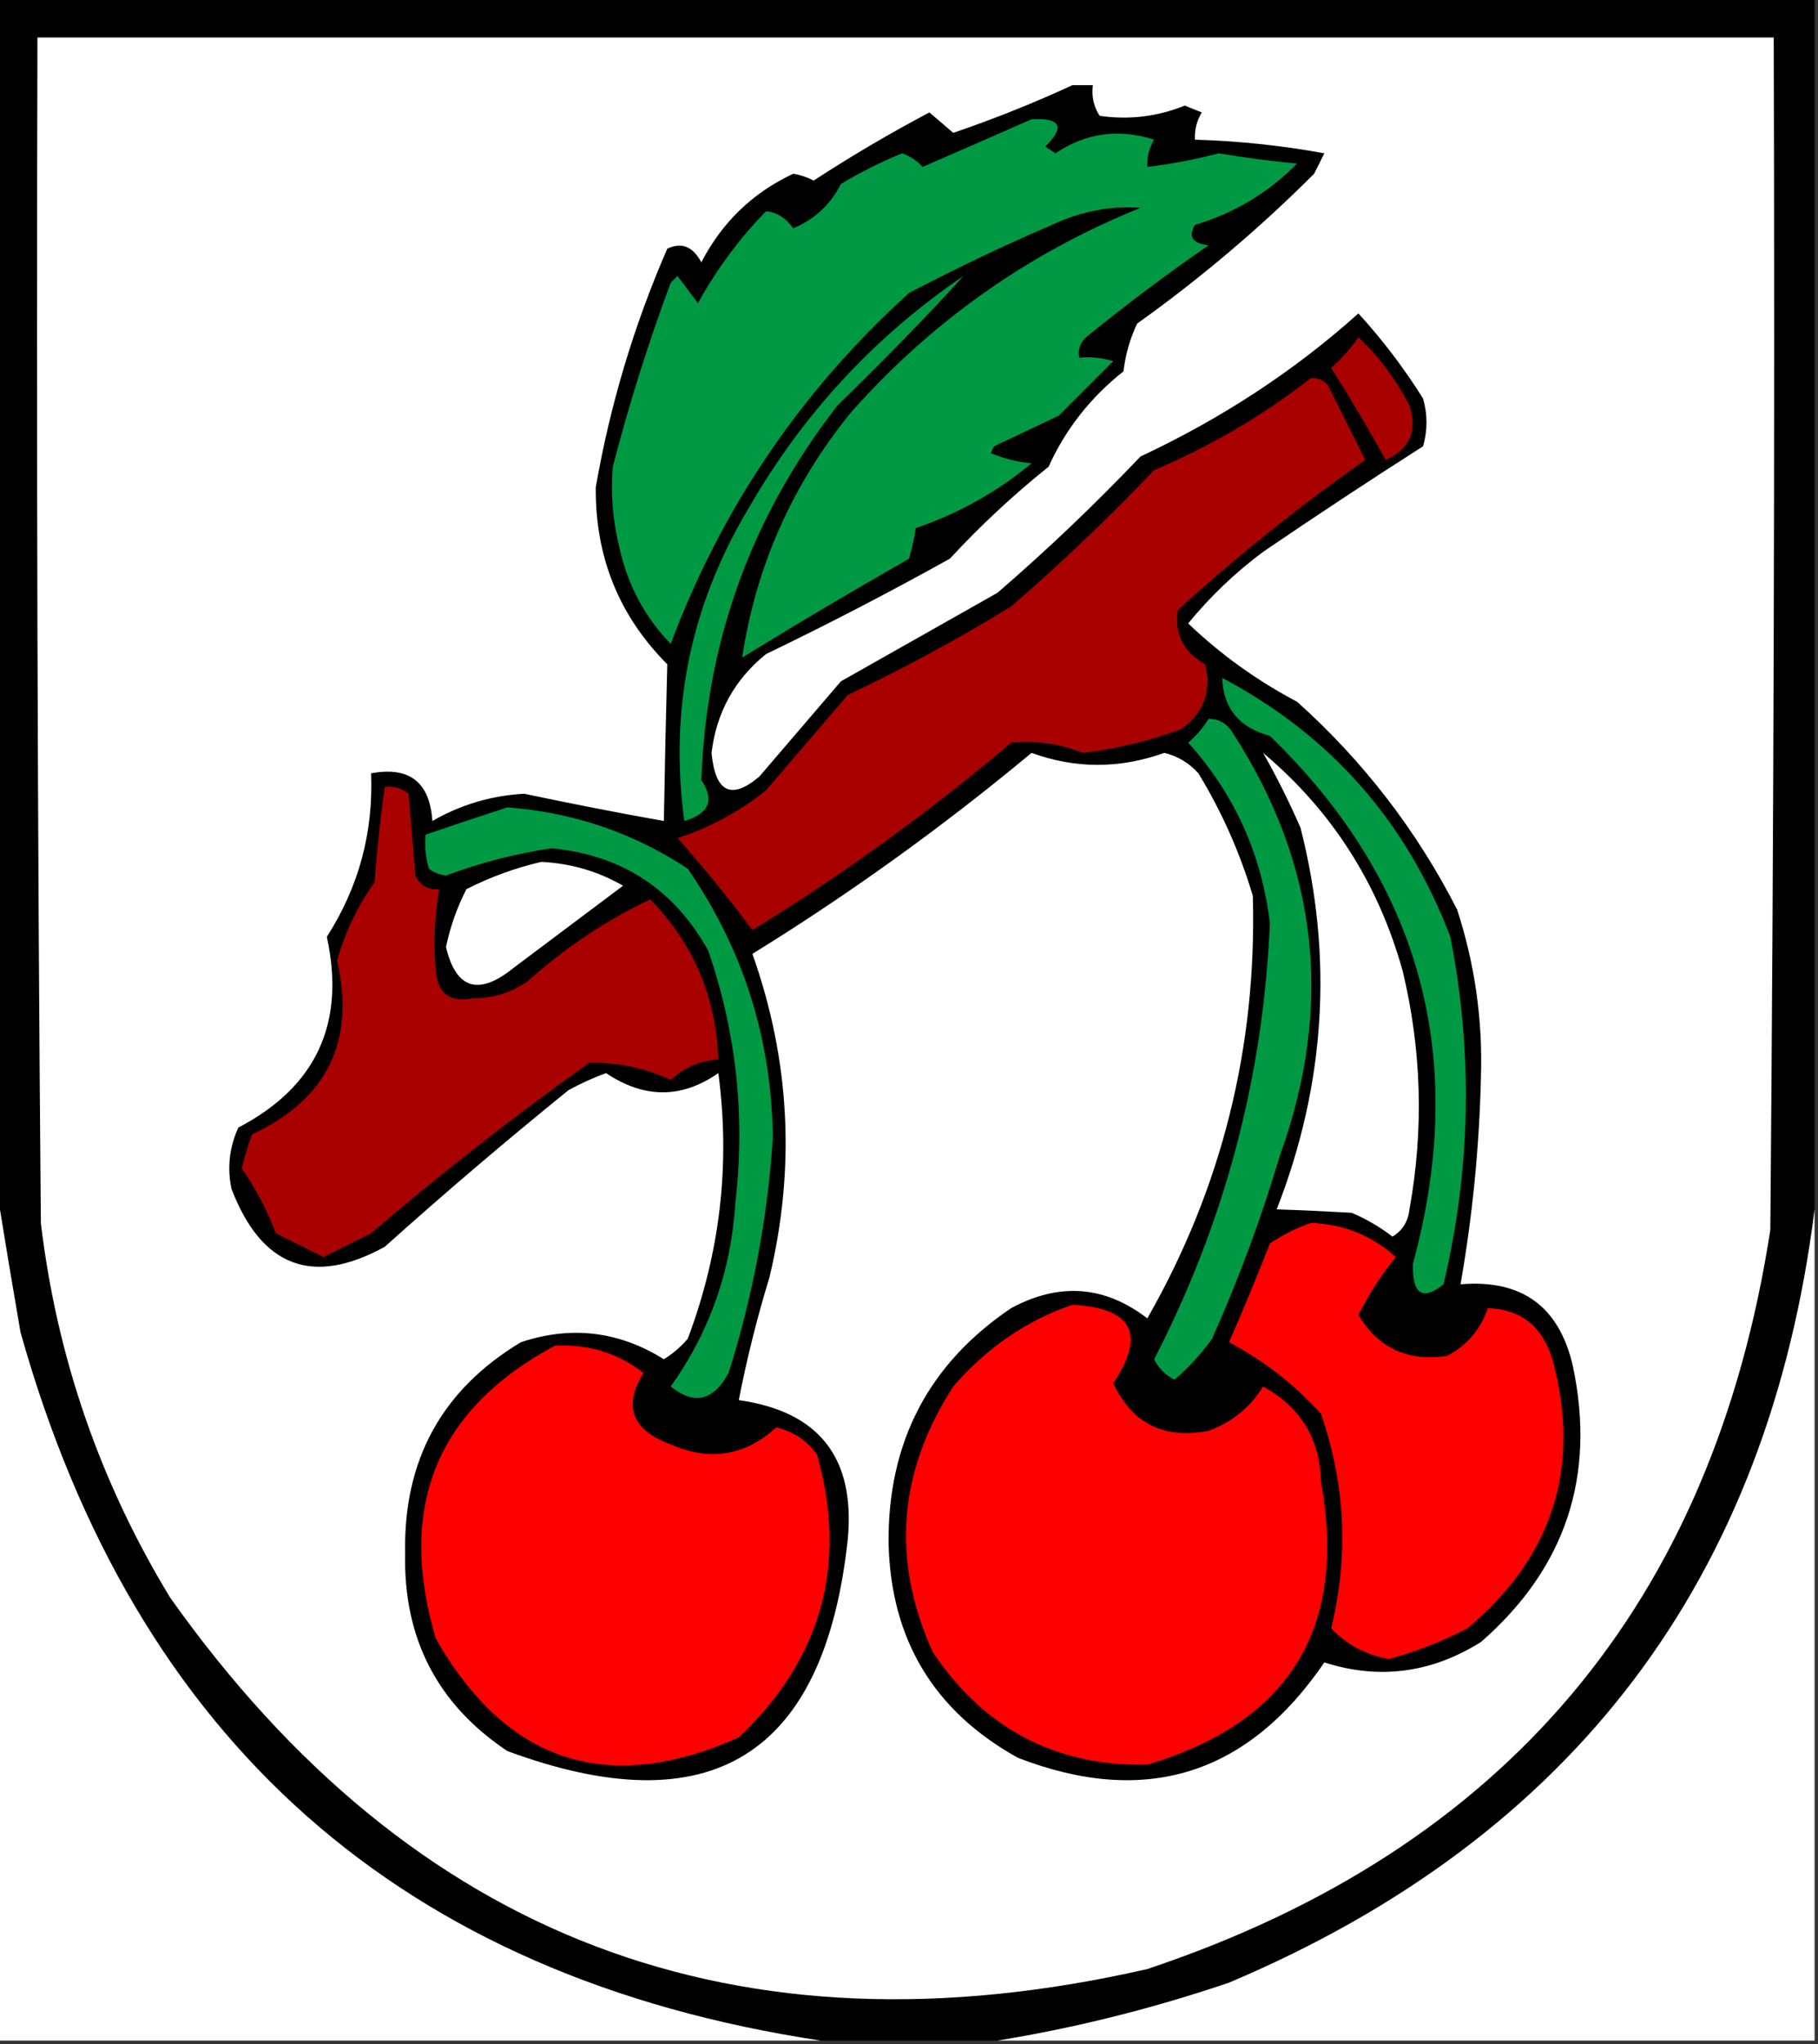 <?xml version="1.0" encoding="UTF-8"?>
<!DOCTYPE svg PUBLIC "-//W3C//DTD SVG 1.1//EN" "http://www.w3.org/Graphics/SVG/1.1/DTD/svg11.dtd">
<svg xmlns="http://www.w3.org/2000/svg" version="1.1" width="267px" height="300px" style="shape-rendering:geometricPrecision; text-rendering:geometricPrecision; image-rendering:optimizeQuality; fill-rule:evenodd; clip-rule:evenodd" xmlns:xlink="http://www.w3.org/1999/xlink">
<rect width="100%" height="100%" fill="#333333" stroke="none"/>
<g><path style="opacity:1" fill="#000000" d="M -0.5,-0.5 C 88.5,-0.5 177.5,-0.5 266.5,-0.5C 266.5,58.833 266.5,118.167 266.5,177.5C 259.696,231.815 231.03,269.648 180.5,291C 169.275,294.806 157.941,297.64 146.5,299.5C 137.833,299.5 129.167,299.5 120.5,299.5C 59.018,290.191 19.851,255.525 3,195.5C 1.77,188.366 0.603,181.366 -0.5,174.5C -0.5,116.167 -0.5,57.833 -0.5,-0.5 Z"/></g>
<g><path style="opacity:1" fill="#fefffe" d="M 5.5,5.5 C 90.5,5.5 175.5,5.5 260.5,5.5C 260.667,63.834 260.5,122.168 260,180.5C 251.548,235.283 221.048,271.45 168.5,289C 108.352,302.735 60.519,284.569 25,234.5C 14.689,217.568 8.356,199.235 6,179.5C 5.5,121.501 5.333,63.501 5.5,5.5 Z"/></g>
<g><path style="opacity:1" fill="#000000" d="M 157.5,12.5 C 158.5,12.5 159.5,12.5 160.5,12.5C 160.286,14.144 160.62,15.644 161.5,17C 165.785,17.626 169.952,17.126 174,15.5C 174.833,15.833 175.667,16.167 176.5,16.5C 175.754,17.736 175.421,19.07 175.5,20.5C 181.882,20.686 188.215,21.353 194.5,22.5C 194,23.5 193.5,24.5 193,25.5C 184.97,33.525 176.304,40.859 167,47.5C 165.956,49.715 165.29,52.048 165,54.5C 160.161,58.328 156.494,62.995 154,68.5C 148.798,72.67 143.965,77.17 139.5,82C 130.657,86.922 121.657,91.588 112.5,96C 107.885,99.728 105.218,104.561 104.5,110.5C 105.044,116.292 107.377,117.458 111.5,114C 115.5,109.333 119.5,104.667 123.5,100C 131.167,95.667 138.833,91.333 146.5,87C 153.803,80.698 160.803,74.032 167.5,67C 179.494,61.382 190.161,54.382 199.5,46C 203.05,49.883 206.217,54.049 209,58.5C 209.667,60.833 209.667,63.167 209,65.5C 201.114,70.53 193.281,75.697 185.5,81C 181.408,84.047 177.742,87.547 174.5,91.5C 179.266,96.056 184.599,99.89 190.5,103C 200.247,111.74 208.081,121.907 214,133.5C 216.592,141.46 217.759,149.627 217.5,158C 217.268,168.252 216.268,178.418 214.5,188.5C 223.491,187.742 228.991,191.742 231,200.5C 234.417,216.677 229.917,230.177 217.5,241C 210.203,245.567 202.536,246.567 194.5,244C 183.192,260.547 168.192,265.214 149.5,258C 137.16,251.153 130.827,240.653 130.5,226.5C 130.368,211.684 136.368,200.184 148.5,192C 155.577,188.188 162.243,188.688 168.5,193.5C 179.428,174.388 184.594,153.721 184,131.5C 182.102,125.132 179.435,119.132 176,113.5C 174.649,111.99 172.982,110.99 171,110.5C 164.426,112.849 157.926,112.849 151.5,110.5C 138.475,121.335 124.808,131.168 110.5,140C 116.027,155.576 116.86,171.409 113,187.5C 111.183,193.435 109.683,199.435 108.5,205.5C 120.323,207.166 125.657,213.999 124.5,226C 121.056,257.72 104.389,268.054 74.5,257C 64.236,250.141 59.236,240.474 59.5,228C 59.226,214.305 64.893,203.971 76.5,197C 83.883,194.538 90.883,195.372 97.5,199.5C 98.814,198.687 99.981,197.687 101,196.5C 105.774,183.859 107.274,170.859 105.5,157.5C 100.117,161.258 94.617,161.258 89,157.5C 87.107,158.196 85.274,159.03 83.5,160C 74.314,167.43 65.314,175.096 56.5,183C 45.915,188.803 38.415,185.969 34,174.5C 33.348,171.406 33.681,168.406 35,165.5C 46.441,159.526 50.774,150.193 48,137.5C 52.682,130.197 54.848,122.197 54.5,113.5C 60.124,112.457 63.124,114.79 63.5,120.5C 67.669,118.098 72.169,116.765 77,116.5C 83.836,117.949 90.669,119.282 97.5,120.5C 97.627,112.809 97.794,105.142 98,97.5C 90.898,90.374 87.398,81.707 87.5,71.5C 89.605,59.413 93.105,47.746 98,36.5C 100.091,35.5 101.757,36.167 103,38.5C 106.057,32.609 110.557,28.276 116.5,25.5C 117.554,25.68 118.554,26.013 119.5,26.5C 125.002,22.915 130.669,19.581 136.5,16.5C 137.665,17.491 138.832,18.491 140,19.5C 146.053,17.433 151.886,15.1 157.5,12.5 Z"/></g>
<g><path style="opacity:1" fill="#009943" d="M 151.5,17.5 C 155.795,17.279 156.462,18.612 153.5,21.5C 154,21.833 154.5,22.167 155,22.5C 159.459,19.502 164.292,18.836 169.5,20.5C 168.754,21.736 168.421,23.07 168.5,24.5C 172.034,24.076 175.534,23.409 179,22.5C 182.812,23.146 186.646,23.646 190.5,24C 186.297,28.271 181.297,31.271 175.5,33C 174.448,34.717 175.114,35.717 177.5,36C 171.321,40.257 165.321,44.757 159.5,49.5C 158.614,50.325 158.281,51.325 158.5,52.5C 160.199,52.34 161.866,52.507 163.5,53C 160.833,55.667 158.167,58.333 155.5,61C 152.316,62.504 149.149,64.004 146,65.5C 145.833,65.833 145.667,66.167 145.5,66.5C 147.423,67.308 149.423,67.808 151.5,68C 146.448,72.195 140.781,75.361 134.5,77.5C 134.277,78.967 133.944,80.467 133.5,82C 125.219,86.721 117.052,91.554 109,96.5C 111.024,83.112 116.357,71.112 125,60.5C 136.831,47.166 150.997,37.166 167.5,30.5C 163.11,30.172 158.776,31.005 154.5,33C 147.348,36.077 140.348,39.41 133.5,43C 117.658,57.34 105.991,74.507 98.5,94.5C 94.715,90.601 92.215,85.934 91,80.5C 90.002,76.527 89.669,72.527 90,68.5C 92.372,59.342 95.205,50.342 98.5,41.5C 98.833,41.167 99.167,40.833 99.5,40.5C 100.5,41.833 101.5,43.167 102.5,44.5C 105.224,39.554 108.557,35.054 112.5,31C 114.076,31.152 115.409,31.985 116.5,33.5C 119.638,32.196 121.971,30.029 123.5,27C 126.4,25.258 129.4,23.758 132.5,22.5C 133.672,22.919 134.672,23.585 135.5,24.5C 140.935,22.143 146.268,19.809 151.5,17.5 Z"/></g>
<g><path style="opacity:1" fill="#009943" d="M 141.5,40.5 C 136.316,46.207 130.15,52.54 123,59.5C 110.39,75.711 103.723,94.044 103,114.5C 104.983,117.419 104.149,119.419 100.5,120.5C 98.271,104.078 101.438,88.745 110,74.5C 117.934,60.735 128.434,49.401 141.5,40.5 Z"/></g>
<g><path style="opacity:1" fill="#a90000" d="M 199.5,49.5 C 202.521,52.366 205.021,55.7 207,59.5C 208.224,63.21 207.058,65.877 203.5,67.5C 200.959,62.917 198.293,58.417 195.5,54C 197.041,52.629 198.375,51.129 199.5,49.5 Z"/></g>
<g><path style="opacity:1" fill="#a90000" d="M 192.5,55.5 C 193.496,55.414 194.329,55.748 195,56.5C 196.833,60.167 198.667,63.833 200.5,67.5C 190.916,74.222 181.75,81.555 173,89.5C 172.434,92.979 173.767,95.645 177,97.5C 177.959,101.421 176.792,104.588 173.5,107C 168.824,108.753 163.99,109.919 159,110.5C 155.588,109.134 152.088,108.634 148.5,109C 136.532,119.135 123.866,128.301 110.5,136.5C 107.053,131.88 103.386,127.38 99.5,123C 104.237,121.464 108.571,119.131 112.5,116C 116.5,111.333 120.5,106.667 124.5,102C 132.733,98.102 140.733,93.769 148.5,89C 155.803,82.698 162.803,76.032 169.5,69C 177.836,65.466 185.503,60.966 192.5,55.5 Z"/></g>
<g><path style="opacity:1" fill="#009943" d="M 179.5,99.5 C 195.409,107.913 206.576,120.58 213,137.5C 216.348,154.545 216.014,171.545 212,188.5C 208.907,190.972 207.407,189.972 207.5,185.5C 215.718,155.375 208.718,129.541 186.5,108C 181.981,106.79 179.648,103.956 179.5,99.5 Z"/></g>
<g><path style="opacity:1" fill="#009943" d="M 177.5,105.5 C 179.017,105.511 180.184,106.177 181,107.5C 193.582,126.871 195.915,147.538 188,169.5C 185.257,178.731 181.923,187.731 178,196.5C 176.39,198.731 174.557,200.731 172.5,202.5C 171.167,201.833 170.167,200.833 169.5,199.5C 179.865,179.429 185.532,158.096 186.5,135.5C 185.291,125.359 181.291,116.526 174.5,109C 175.71,107.961 176.71,106.794 177.5,105.5 Z"/></g>
<g><path style="opacity:1" fill="#fefffe" d="M 185.5,110.5 C 195.576,118.961 202.409,129.627 206,142.5C 208.79,154.1 209.123,165.767 207,177.5C 206.804,179.286 205.971,180.619 204.5,181.5C 202.664,180.081 200.664,178.914 198.5,178C 194.715,177.785 191.048,177.619 187.5,177.5C 194.671,159.151 195.838,140.484 191,121.5C 189.345,117.697 187.511,114.03 185.5,110.5 Z"/></g>
<g><path style="opacity:1" fill="#a90000" d="M 56.5,115.5 C 57.822,115.33 58.989,115.663 60,116.5C 60.333,120.5 60.667,124.5 61,128.5C 61.71,129.973 62.876,130.64 64.5,130.5C 63.81,134.49 63.643,138.49 64,142.5C 64.297,145.864 66.131,147.197 69.5,146.5C 72.433,146.534 75.1,145.701 77.5,144C 83.075,139.043 89.075,135.043 95.5,132C 101.833,138.485 105.167,146.318 105.5,155.5C 102.821,155.673 100.487,156.673 98.5,158.5C 94.639,156.72 90.639,155.887 86.5,156C 75.471,163.85 64.804,172.184 54.5,181C 52.167,182.167 49.833,183.333 47.5,184.5C 45.167,183.333 42.833,182.167 40.5,181C 39.213,177.591 37.546,174.424 35.5,171.5C 35.899,169.803 36.399,168.137 37,166.5C 48.05,161.34 52.217,152.84 49.5,141C 50.668,136.832 52.501,132.998 55,129.5C 55.351,124.802 55.851,120.136 56.5,115.5 Z"/></g>
<g><path style="opacity:1" fill="#009943" d="M 74.5,118.5 C 84.174,119.224 93.007,122.224 101,127.5C 109.153,139.297 113.32,152.464 113.5,167C 112.724,178.764 110.558,190.264 107,201.5C 104.778,205.6 101.945,206.267 98.5,203.5C 104.213,195.504 107.38,186.504 108,176.5C 109.478,163.852 108.144,151.518 104,139.5C 98.97,130.483 91.303,125.483 81,124.5C 75.68,125.288 70.513,126.622 65.5,128.5C 64.558,128.392 63.725,128.059 63,127.5C 62.507,125.866 62.34,124.199 62.5,122.5C 66.58,121.112 70.58,119.779 74.5,118.5 Z"/></g>
<g><path style="opacity:1" fill="#fefffe" d="M 79.5,126.5 C 83.829,126.716 87.829,127.882 91.5,130C 86.167,134 80.833,138 75.5,142C 70.316,146.212 66.983,145.212 65.5,139C 66.118,136.026 67.118,133.192 68.5,130.5C 72.078,128.697 75.745,127.364 79.5,126.5 Z"/></g>
<g><path style="opacity:1" fill="#fefffe" d="M -0.5,174.5 C 0.603,181.366 1.77,188.366 3,195.5C 19.851,255.525 59.018,290.191 120.5,299.5C 80.167,299.5 39.833,299.5 -0.5,299.5C -0.5,257.833 -0.5,216.167 -0.5,174.5 Z"/></g>
<g><path style="opacity:1" fill="#fefffe" d="M 266.5,177.5 C 266.5,218.167 266.5,258.833 266.5,299.5C 226.5,299.5 186.5,299.5 146.5,299.5C 157.941,297.64 169.275,294.806 180.5,291C 231.03,269.648 259.696,231.815 266.5,177.5 Z"/></g>
<g><path style="opacity:1" fill="#fe0000" d="M 192.5,179.5 C 197.266,179.632 201.433,181.298 205,184.5C 202.966,186.934 201.132,189.767 199.5,193C 202.447,197.876 206.781,199.876 212.5,199C 215.426,197.493 217.426,195.159 218.5,192C 223.329,192.141 226.496,194.641 228,199.5C 232.263,215.269 228.096,228.436 215.5,239C 211.825,240.892 207.991,242.392 204,243.5C 200.631,242.9 197.797,241.4 195.5,239C 198.091,228.391 197.591,217.891 194,207.5C 190.002,203.116 185.502,199.616 180.5,197C 182.598,192.207 184.598,187.374 186.5,182.5C 188.444,181.199 190.444,180.199 192.5,179.5 Z"/></g>
<g><path style="opacity:1" fill="#fe0000" d="M 157.5,191.5 C 166.322,191.98 168.322,195.813 163.5,203C 166.25,208.929 170.917,211.262 177.5,210C 180.918,208.747 183.585,206.581 185.5,203.5C 191.033,206.532 193.866,211.198 194,217.5C 197.904,238.933 189.404,252.767 168.5,259C 155.068,259.263 144.568,253.763 137,242.5C 130.888,229.023 131.888,216.023 140,203.5C 144.885,197.831 150.719,193.831 157.5,191.5 Z"/></g>
<g><path style="opacity:1" fill="#fe0000" d="M 81.5,197.5 C 86.417,197.252 90.75,198.585 94.5,201.5C 91.467,206.388 92.801,209.888 98.5,212C 104.258,214.512 109.424,213.678 114,209.5C 116.499,210.083 118.499,211.416 120,213.5C 124.519,229.614 120.686,243.447 108.5,255C 89.241,263.58 74.408,258.747 64,240.5C 58.265,221.162 64.098,206.828 81.5,197.5 Z"/></g>
</svg>
